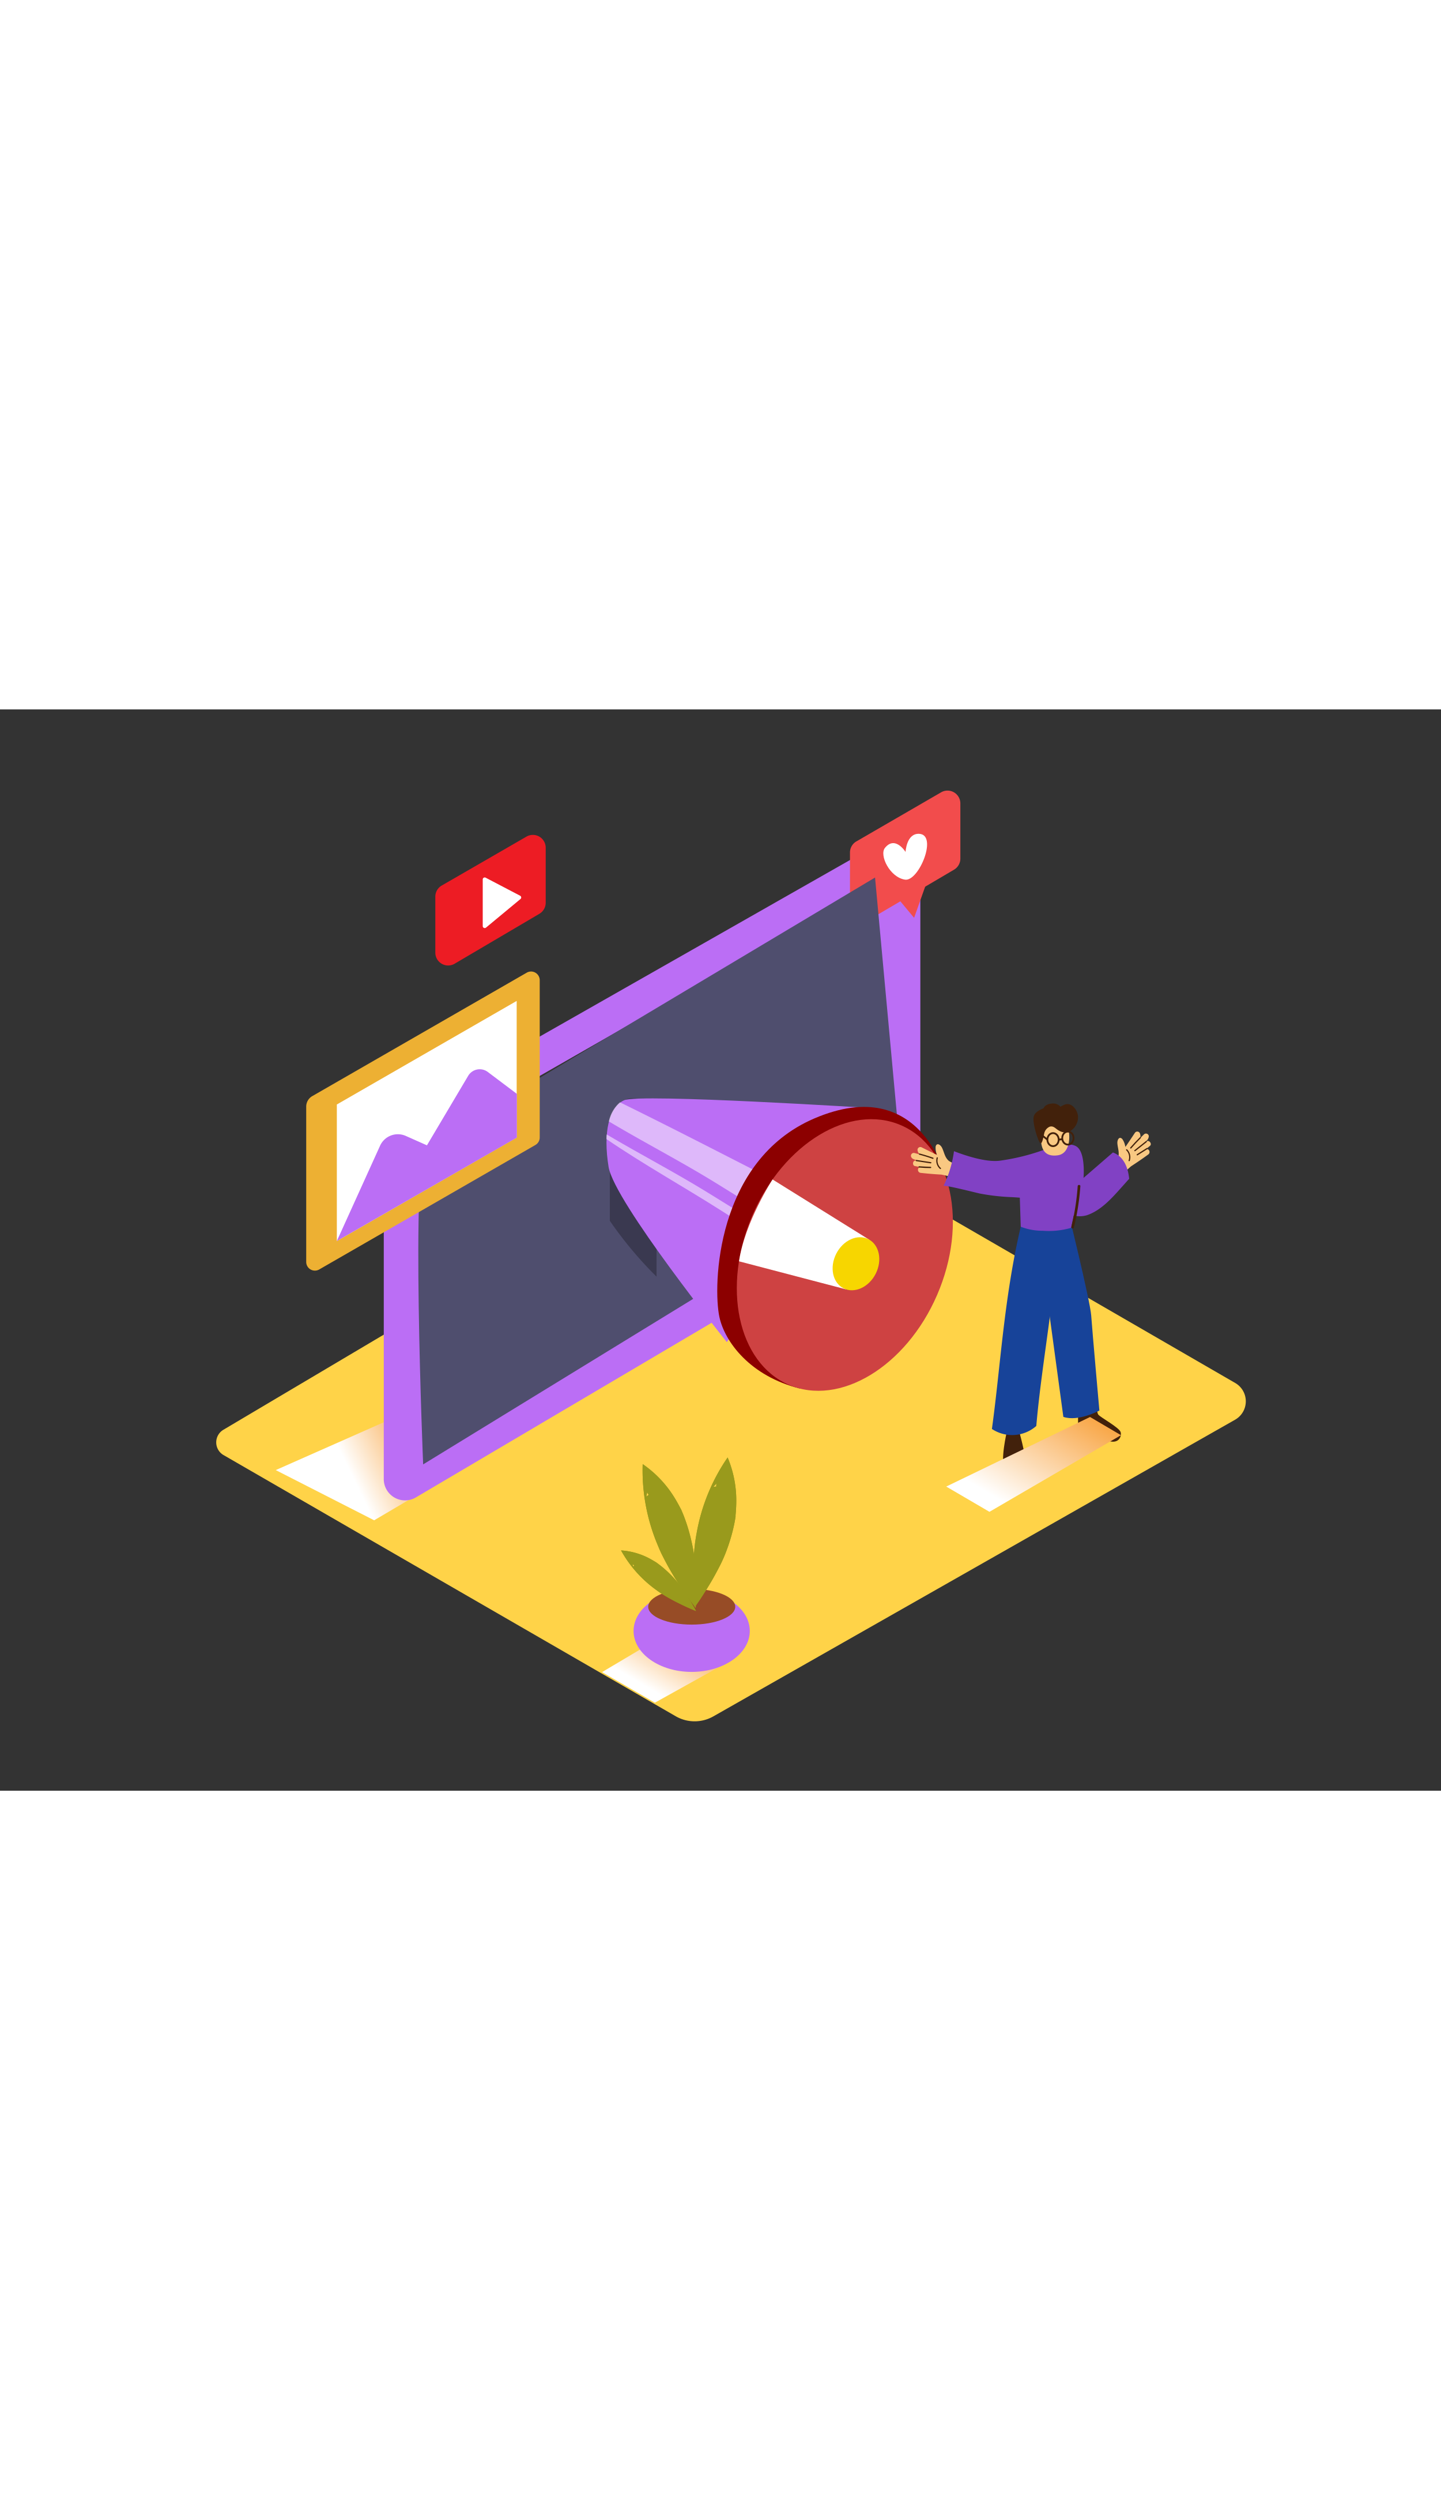 <svg xmlns="http://www.w3.org/2000/svg" xmlns:xlink="http://www.w3.org/1999/xlink" viewBox="0 0 400 300" data-imageid="marketing-isometric" imageName="Marketing" class="illustrations_image" style="width: 173px;"><rect x="0" y="0" width="400" height="300" fill="#333333" stroke="none"/><defs><linearGradient id="linear-gradient" x1="98.4" y1="214.02" x2="123.11" y2="202.01" gradientUnits="userSpaceOnUse"><stop offset="0" stop-color="#fff"/><stop offset="1" stop-color="#f7931e"/></linearGradient><linearGradient id="linear-gradient-2" x1="279.8" y1="220.63" x2="300.04" y2="186.1" xlink:href="#linear-gradient"/><linearGradient id="linear-gradient-3" x1="181.4" y1="272.3" x2="194.18" y2="250.51" xlink:href="#linear-gradient"/></defs><title>OK</title><g style="isolation:isolate"><g id="Layer_2" data-name="Layer 2"><path d="M62.06,206.88l125.53,72.47a10.52,10.52,0,0,0,10.46,0l144.82-82.3a5.87,5.87,0,0,0,0-10.18l-129-74.6a4.07,4.07,0,0,0-4.11,0L62,199.86A4.07,4.07,0,0,0,62.06,206.88Z" fill="#ffd348"/><polygon points="182.26 164.27 76.54 211.04 103.86 224.97 199.7 168.59 182.26 164.27" fill="url(#linear-gradient)" style="mix-blend-mode:multiply"/><path d="M122.62,48.86l23.52-13.57a3.56,3.56,0,0,1,5.34,3.08V53.63a3.56,3.56,0,0,1-1.75,3.07L126.21,70.55a3.56,3.56,0,0,1-5.37-3.07V51.94A3.56,3.56,0,0,1,122.62,48.86Z" fill="#ed1c24"/><path d="M134,47.19c0,2.61,0,10,0,12.93a.55.55,0,0,0,.9.42l9.58-7.94a.55.55,0,0,0-.1-.91l-9.56-5A.55.55,0,0,0,134,47.19Z" fill="#fff"/><path d="M106.53,117.22v96.31a5.91,5.91,0,0,0,8.92,5.09l138.45-81.71a3.18,3.18,0,0,0,1.57-2.74V39.88a5.35,5.35,0,0,0-8-4.65L108.14,114.46A3.18,3.18,0,0,0,106.53,117.22Zm135.06,11.32L122.3,197.28a3.18,3.18,0,0,1-4.77-2.76V122a3.18,3.18,0,0,1,1.6-2.76L238.42,51a3.18,3.18,0,0,1,4.76,2.76v72.06A3.18,3.18,0,0,1,241.59,128.54Z" fill="#bb6ef5" class="target-color"/><path d="M237.73,36.61,261.24,23a3.56,3.56,0,0,1,5.34,3.08V41.39a3.56,3.56,0,0,1-1.75,3.07L241.31,58.31a3.56,3.56,0,0,1-5.37-3.07V39.69A3.56,3.56,0,0,1,237.73,36.61Z" fill="#f24c4c"/><polyline points="249.48 52.7 253.74 57.82 257.22 48.03" fill="#f24c4c"/><path d="M251.37,39.55s-2.88-4.66-5.72-1.13c-1.63,2,1.33,8.17,5.57,8.81,3.84.58,9.24-12.58,3.86-12.72C251.59,34.41,251.37,39.55,251.37,39.55Z" fill="#fff"/><path d="M118.46,120.93c-4.61,1.75-1,88.53-1,88.53L214,150.31l35.47-32.38-6.57-71.29Z" fill="#4f4e6e"/><path d="M169.28,141.88v-27c0-3.32,2.26-6.46,5.54-6.92a6.49,6.49,0,0,1,7.43,6.42v43A108,108,0,0,1,169.28,141.88Z" opacity="0.27"/><path d="M242.91,110.66s-65.5-4.16-69.68-2.23-5.88,8.87-4.29,18.53,32.82,48.58,32.82,48.58" fill="#bb6ef5" class="target-color"/><path d="M198,130.95c-9.51-5.82-19.42-10.93-29-16.65a9.57,9.57,0,0,1,3.08-5.3c18.23,8.93,36.2,18.37,54.34,27.48l-5.48,8.64C213.24,140.49,205.65,135.65,198,130.95Z" fill="#fff" opacity="0.51"/><path d="M200.33,139.13c-10.59-6.73-21.61-12.84-32-19.93,0-.43,0-.87.05-1.29,9.21,5.45,18.72,10.39,27.85,16,7.64,4.68,15.18,9.5,22.85,14.11l-1.35,2.13C211.92,146.51,206.13,142.81,200.33,139.13Z" fill="#fff" opacity="0.51"/><path d="M263.14,131.67c-.19-.68-6.87-31.14-37.12-18.18-27.34,11.72-28.17,46.57-26.32,55.1,1.51,6.94,8.59,16.39,22.29,19.81" fill="#8c0000"/><ellipse cx="234.52" cy="151.37" rx="39.23" ry="27.91" transform="translate(2.4 306.4) rotate(-66.58)" fill="#ce4242"/><path d="M205.14,153.12l29.64,7.76,6.49-13.77-26.82-16.7S206.77,142.15,205.14,153.12Z" fill="#fff"/><ellipse cx="237.61" cy="153.8" rx="7.64" ry="6.14" transform="translate(-7.16 295.94) rotate(-63.06)" fill="#f7d600"/><path d="M317.6,117.86c-.39.37-.77.74-1.15,1.12a1.78,1.78,0,0,0,0-1.29.79.79,0,0,0-1.43-.2q-1.29,1.95-2.61,3.88l-.09-.31a4.94,4.94,0,0,0-.79-1.87c-.84-.87-1.45.22-1.36,1.24.11,1.37.65,2.59.17,4a5.59,5.59,0,0,1-1.45,1.84q-.85.88-1.73,1.72a.78.78,0,0,0,.73,1.3.76.76,0,0,0,.71,1.11c0,.66.78,1.26,1.28.62a30.28,30.28,0,0,1,4.12-4.29q2.42-1.56,4.75-3.26c.79-.58.07-1.93-.77-1.35l-.12.08,1.35-1.11c.67-.55-.24-1.76-.94-1.23l-.17.13h0l0,0-.46.35.58-.64a1.82,1.82,0,0,0,.67-1.31A.79.79,0,0,0,317.6,117.86Z" fill="#f9c882"/><path d="M312.87,122.07a.17.17,0,0,0-.24.25,2.7,2.7,0,0,1,.65,2.81c-.07.21.26.3.33.09A3.05,3.05,0,0,0,312.87,122.07Z" fill="#42210b"/><path d="M316.42,118.7q-1.39,1.37-2.67,2.85c-.14.17.1.41.25.24q1.28-1.48,2.67-2.85C316.82,118.79,316.58,118.54,316.42,118.7Z" fill="#42210b"/><path d="M318.05,119.8l-3.15,2.5c-.17.14.07.38.25.24l3.15-2.5C318.47,119.91,318.22,119.66,318.05,119.8Z" fill="#42210b"/><path d="M318.31,121.69q-1.35.88-2.72,1.72c-.19.12,0,.42.17.3q1.37-.84,2.72-1.72C318.66,121.87,318.49,121.57,318.31,121.69Z" fill="#42210b"/><path d="M253.84,123.07l1.55.41a1.78,1.78,0,0,1-.68-1.09.79.79,0,0,1,1.15-.88q2.09,1.05,4.19,2.07l-.08-.31a4.94,4.94,0,0,1-.25-2c.3-1.17,1.36-.53,1.8.4.59,1.24.72,2.57,1.83,3.56a5.59,5.59,0,0,0,2.17.88c.78.23,1.57.44,2.36.64a.78.78,0,0,1,0,1.5.76.76,0,0,1-.07,1.32c.35.56-.06,1.48-.81,1.18a30.28,30.28,0,0,0-5.7-1.69q-2.88-.16-5.74-.48c-1-.11-1-1.64,0-1.56h.15L254,126.7c-.86-.15-.67-1.65.21-1.53l.21,0h0l.57.08-.82-.27c-.51-.17-1-.29-1.23-.8A.79.79,0,0,1,253.84,123.07Z" fill="#f9c882"/><path d="M260,124.38a.17.17,0,0,1,.33.09,2.7,2.7,0,0,0,.83,2.76c.17.15-.08.39-.24.24A3.05,3.05,0,0,1,260,124.38Z" fill="#42210b"/><path d="M255.28,123.21q1.89.5,3.73,1.15c.21.07.12.41-.09.33q-1.84-.65-3.73-1.15A.17.17,0,0,1,255.28,123.21Z" fill="#42210b"/><path d="M254.41,125l4,.61c.22,0,.13.37-.09.33l-4-.61C254.1,125.28,254.19,124.95,254.41,125Z" fill="#42210b"/><path d="M255.12,126.75q1.61.1,3.21.15c.22,0,.22.35,0,.35q-1.61,0-3.21-.15C254.9,127.08,254.9,126.74,255.12,126.75Z" fill="#42210b"/><path d="M304.16,189.76s.1,5.08.7,5.88,5.93,3.62,6.23,4.92-.65,3.15-3.19,2.45-8.65-4.66-8.65-4.66v-11" fill="#42210b"/><path d="M283.76,195.54l-.65,5.51s2.34,8.5,1.4,9.53-4.3,2.15-5.61,0,.56-10.09.56-10.09l.09-6" fill="#42210b"/><path d="M296,137.2s6.61,26.81,6.9,30.95,2.27,26.37,2.27,26.37-5.81,3.17-10,1.76l-3.78-27.84L287.67,142S294.44,135.29,296,137.2Z" fill="#174399"/><path d="M283.34,143.53c-4.66,19.78-5.61,38.8-8,56.1a10.16,10.16,0,0,0,12.32-.83c1.51-17.63,5.65-38.44,6.21-56.12Z" fill="#174399"/><path d="M264.81,122.57c4.25,1.62,9.29,3.08,12.75,2.63A60.26,60.26,0,0,0,290.3,122c.56-.19,6.6-2.5,8.83-.5s1.64,8.48,1.64,8.48l8.16-7.06c3,1.09,4.22,4.21,4.51,7.32l-.31.32q-.88,1-1.78,2c-2.68,3-5.74,6.47-9.67,7.78a7,7,0,0,1-4.71-.29c-1.17-.44-2.88-1.85-4.15-1.39-.33.12-.64.36-1,.32-.94-.11-2.2-1.61-3.08-2.07-2.44-1.27-5.31-1.46-8-1.6a58.55,58.55,0,0,1-8.77-1c-.85-.17-9.87-2.48-10.07-2.1A31.4,31.4,0,0,0,264.81,122.57Z" fill="#8141c4"/><path d="M296.59,116.51c.6,2.83.1,6.74-2.93,7.19-3.9.58-4.87-2.07-4.66-5.34.16-2.59,1.52-6.64,5-5.48a3.6,3.6,0,0,1,2,1.8A7.25,7.25,0,0,1,296.59,116.51Z" fill="#f9c882"/><path d="M296.81,117.14a4.49,4.49,0,0,0,2.42-4.33c-.16-1.73-1.85-4-3.8-3.12-1.33.56-1,.6-1,.6a2.74,2.74,0,0,0-2.57-.92c-1.85.16-2.17,1.29-2.17,1.29s-2.1.7-2.65,2c-.63,1.53.8,6.09,1.49,7.36s1.08-1.32,1.33-2.36a2.59,2.59,0,0,1,1.55-1.9c1.14-.31,1.7.7,2.6,1.13A3.24,3.24,0,0,0,296.81,117.14Z" fill="#42210b"/><path d="M289.45,144.64a16.44,16.44,0,0,1-6.11-1.12l-.41-13,15.62,7.32s-.59,3.14-1.25,6A22.35,22.35,0,0,1,289.45,144.64Z" fill="#8141c4"/><path d="M297.39,143.56a67.28,67.28,0,0,0,1.76-11.28c0-.47.77-.47.74,0a68.47,68.47,0,0,1-1.79,11.47C298,144.22,297.28,144,297.39,143.56Z" fill="#42210b"/><ellipse cx="296.43" cy="118.93" rx="1.57" ry="1.81" fill="none" stroke="#42210b" stroke-miterlimit="10" stroke-width="0.5"/><ellipse cx="292.31" cy="119.36" rx="1.57" ry="1.81" fill="none" stroke="#42210b" stroke-miterlimit="10" stroke-width="0.5"/><line x1="294.86" y1="119.24" x2="293.88" y2="119.36" fill="none" stroke="#42210b" stroke-miterlimit="10" stroke-width="0.5"/><line x1="290.74" y1="119.36" x2="288.83" y2="117.82" fill="none" stroke="#42210b" stroke-miterlimit="10" stroke-width="0.5"/><polygon points="302.58 196.31 262.66 215.61 274.66 222.62 311.17 201.36 302.58 196.31" fill="url(#linear-gradient-2)" style="mix-blend-mode:multiply"/><polygon points="189.95 253.53 167.12 267.09 181.79 275.57 204.1 263.17 189.95 253.53" fill="url(#linear-gradient-3)" style="mix-blend-mode:multiply"/><ellipse cx="192" cy="255.67" rx="16.13" ry="11.36" fill="#bb6ef5" class="target-color"/><ellipse cx="192.01" cy="248.96" rx="12.08" ry="4.95" fill="#974c26"/><path d="M192.81,249.08c1-1.33,1.9-2.73,2.9-4.3,1.28-2,2.48-4.05,3.57-6.16a40.7,40.7,0,0,0,2.61-5.84,48.74,48.74,0,0,0,1.91-6.69c.12-.6.23-1.2.33-1.8,0-.28.05-.25.05-.21s0-.19,0-.52c.11-1.22.19-2.44.2-3.67a30.84,30.84,0,0,0-2.4-12.35,53.25,53.25,0,0,0-8.62,21.09q-.13.68-.24,1.36s-.12.83-.17,1.16l-.13,1.14q-.09.86-.16,1.73c-.18,2.22-.26,4.46-.25,6.69C192.46,243.51,192.59,246.3,192.81,249.08ZM198,215.74q.44-.5.9-1h0a2,2,0,0,0-.06.87A2.77,2.77,0,0,0,198,215.74Z" fill="#999a1c"/><path d="M193.12,249.28c.08-1.63.12-3.33.12-5.18,0-2.37-.11-4.75-.33-7.11a40.7,40.7,0,0,0-1-6.32,48.74,48.74,0,0,0-2-6.66c-.22-.57-.45-1.13-.69-1.69-.11-.26-.09-.24-.07-.2l-.25-.46c-.57-1.08-1.16-2.16-1.81-3.19a30.84,30.84,0,0,0-8.69-9.09,53.25,53.25,0,0,0,4.14,22.4q.26.64.53,1.27l.48,1.07.51,1q.39.78.8,1.54c1.05,2,2.19,3.89,3.4,5.76C189.81,244.79,191.43,247.06,193.12,249.28Zm-13.7-30.82q.1-.66.24-1.31h0a2,2,0,0,0,.42.76A2.77,2.77,0,0,0,179.42,218.46Z" fill="#999a1c"/><path d="M193.2,250.14c-.48-.91-1-1.84-1.61-2.84-.77-1.28-1.59-2.53-2.47-3.73a25.6,25.6,0,0,0-2.56-3.1,30.65,30.65,0,0,0-3.24-2.95l-.92-.69c-.14-.1-.12-.1-.1-.09l-.28-.17c-.66-.4-1.32-.79-2-1.14a19.39,19.39,0,0,0-7.63-2.1,33.49,33.49,0,0,0,9.47,10.75l.7.51.6.42.61.39.93.57q1.81,1.08,3.7,2C190,248.78,191.57,249.48,193.2,250.14Zm-17.35-12.21q-.16-.39-.29-.78h0a1.26,1.26,0,0,0,.47.27A1.74,1.74,0,0,0,175.85,237.92Z" fill="#999a1c"/><path d="M192.81,249.08c1-1.33,1.9-2.73,2.9-4.3,1.28-2,2.48-4.05,3.57-6.16a40.7,40.7,0,0,0,2.61-5.84,48.74,48.74,0,0,0,1.91-6.69c.12-.6.23-1.2.33-1.8,0-.28.05-.25.05-.21s0-.19,0-.52c.11-1.22.19-2.44.2-3.67a30.84,30.84,0,0,0-2.4-12.35,53.25,53.25,0,0,0-8.62,21.09q-.13.68-.24,1.36s-.12.83-.17,1.16l-.13,1.14q-.09.86-.16,1.73c-.18,2.22-.26,4.46-.25,6.69C192.46,243.51,192.59,246.3,192.81,249.08ZM198,215.74q.44-.5.9-1h0a2,2,0,0,0-.06.87A2.77,2.77,0,0,0,198,215.74Z" fill="#999a1c"/><path d="M193.12,249.28c.08-1.63.12-3.33.12-5.18,0-2.37-.11-4.75-.33-7.11a40.7,40.7,0,0,0-1-6.32,48.74,48.74,0,0,0-2-6.66c-.22-.57-.45-1.13-.69-1.69-.11-.26-.09-.24-.07-.2l-.25-.46c-.57-1.08-1.16-2.16-1.81-3.19a30.84,30.84,0,0,0-8.69-9.09,53.25,53.25,0,0,0,4.14,22.4q.26.64.53,1.27l.48,1.07.51,1q.39.78.8,1.54c1.05,2,2.19,3.89,3.4,5.76C189.81,244.79,191.43,247.06,193.12,249.28Zm-13.7-30.82q.1-.66.24-1.31h0a2,2,0,0,0,.42.76A2.77,2.77,0,0,0,179.42,218.46Z" fill="#999a1c"/><path d="M193.2,250.14c-.48-.91-1-1.84-1.61-2.84-.77-1.28-1.59-2.53-2.47-3.73a25.6,25.6,0,0,0-2.56-3.1,30.65,30.65,0,0,0-3.24-2.95l-.92-.69c-.14-.1-.12-.1-.1-.09l-.28-.17c-.66-.4-1.32-.79-2-1.14a19.39,19.39,0,0,0-7.63-2.1,33.49,33.49,0,0,0,9.47,10.75l.7.51.6.42.61.39.93.57q1.81,1.08,3.7,2C190,248.78,191.57,249.48,193.2,250.14Zm-17.35-12.21q-.16-.39-.29-.78h0a1.26,1.26,0,0,0,.47.27A1.74,1.74,0,0,0,175.85,237.92Z" fill="#999a1c"/><path d="M85,110.17v43.12a2.41,2.41,0,0,0,3.61,2.09l60-34.53a2.41,2.41,0,0,0,1.21-2.09V75.07A2.41,2.41,0,0,0,146.28,73L86.71,107.27A3.35,3.35,0,0,0,85,110.17Z" fill="#edb033"/><polygon points="93.5 109.61 93.5 147.49 143.42 118.78 143.42 80.88 93.5 109.61" fill="#fff"/><path d="M93.5,147.49l12-26.44a5.42,5.42,0,0,1,7.14-2.72l5.87,2.61,11.44-19.27a3.73,3.73,0,0,1,5.46-1.08l8.06,6.07v12.13Z" fill="#bb6ef5" class="target-color"/></g></g></svg>